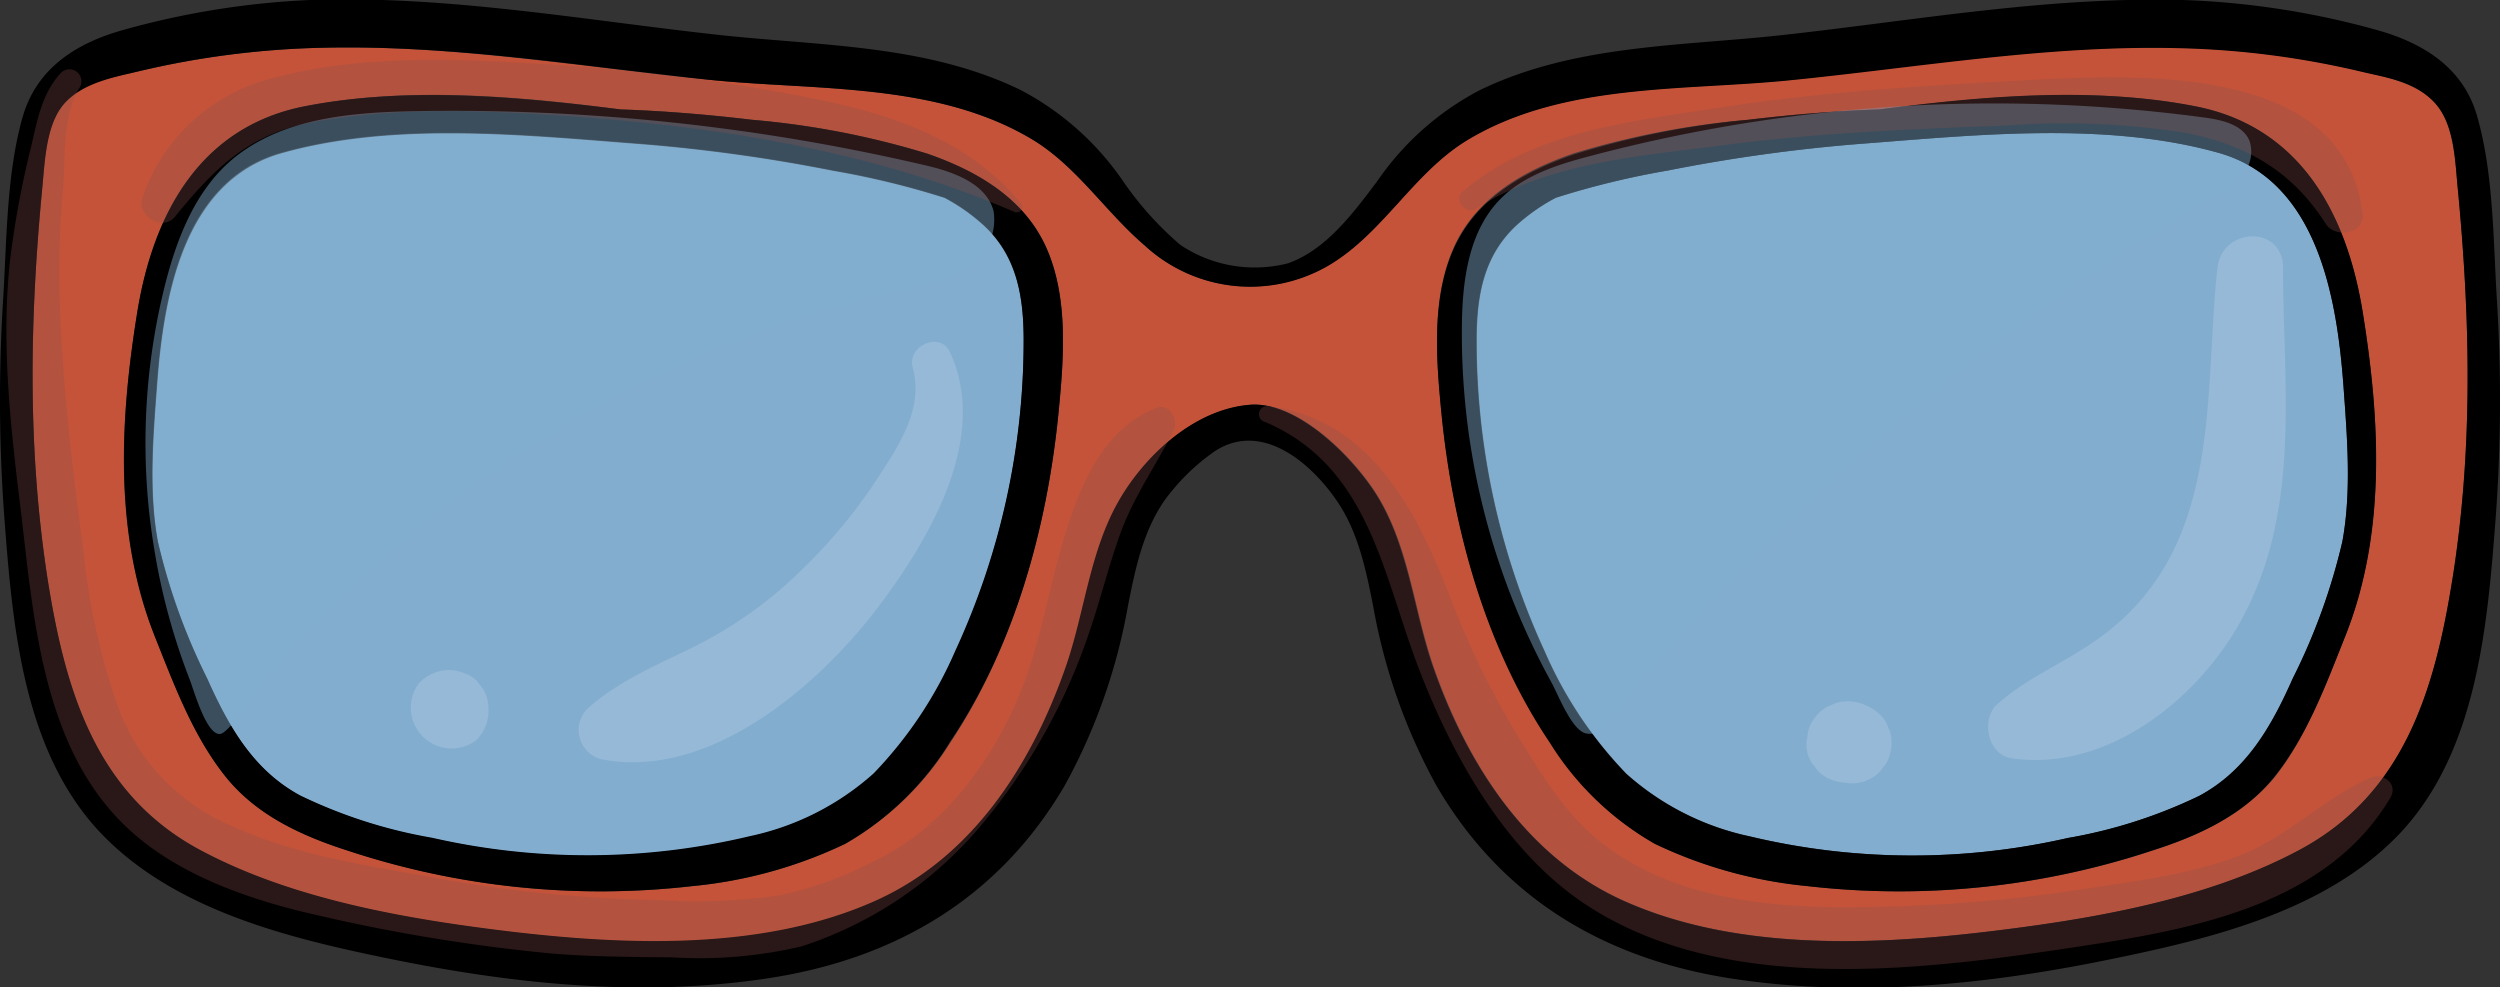 <svg xmlns="http://www.w3.org/2000/svg" viewBox="0 0 183.68 72.55"><rect x="0" y="0" width="183.68" height="72.55" fill="#333333" stroke="none"/><defs><style>.cls-1{isolation:isolate;}.cls-2{fill:#c45339;}.cls-3,.cls-4{fill:#82adcf;}.cls-4{opacity:0.45;}.cls-4,.cls-5{mix-blend-mode:multiply;}.cls-5{fill:#89534d;opacity:0.3;}.cls-6{fill:#fff;opacity:0.15;}</style></defs><g class="cls-1"><g id="Layer_2" data-name="Layer 2"><g id="OBJECTS"><path class="cls-2" d="M180.56,13.65c.94,9.74,1.16,19.22-.38,28.92-1.29,8.1-3.54,15.79-11.24,19.9-6.88,3.67-15.38,5.09-23.05,6-8.62,1-18.5,1.34-26.6-2.3-7.06-3.17-11.39-9.89-13.9-17-1.48-4.16-1.8-8.8-4.12-12.65-1.69-2.81-5.87-7.06-9.4-6.78-4,.32-7.52,3.55-9.46,6.78C80.09,40.4,79.77,45,78.29,49.2c-2.51,7.08-6.84,13.8-13.9,17-8.1,3.64-18,3.32-26.6,2.3-7.67-.91-16.17-2.33-23-6C7,58.36,4.79,50.67,3.5,42.57,2,32.87,2.18,23.39,3.12,13.65c.19-2,.23-4.58,1.71-6.16s3.56-1.82,5.39-2.26A64.2,64.2,0,0,1,23.61,3.51c9.58-.24,19.06,1.41,28.56,2.36,7.83.79,16.62.18,23.62,4.35,3.28,1.95,5.42,5.34,8.28,7.79a11.42,11.42,0,0,0,13.56,1.46c4-2.37,6.26-6.87,10.26-9.25,7-4.17,15.79-3.56,23.62-4.35,9.5-1,19-2.6,28.56-2.36a64.2,64.2,0,0,1,13.39,1.72c1.83.44,4,.83,5.39,2.26S180.37,11.62,180.56,13.65ZM172.3,46.77c3-7.57,2.58-15.92,1.29-23.86C172.41,15.67,169,9.32,161.3,7.81c-7.46-1.46-15.55-.73-23.21.23-3.23.11-6.46.38-9.65.76a62,62,0,0,0-12.89,2.49c-3.49,1.21-6.88,3.12-8.57,6.54-1.87,3.81-1.46,8.54-1.06,12.62.84,8.34,3.22,17,7.93,24A21.77,21.77,0,0,0,121.59,62,33.39,33.39,0,0,0,132.8,65.1a59.17,59.17,0,0,0,25.3-2.59c3.37-1.08,6.67-2.58,9-5.38C169.49,54.12,170.88,50.33,172.3,46.77ZM77.76,30.45c.4-4.08.81-8.81-1.06-12.62-1.69-3.42-5.08-5.33-8.57-6.54A62,62,0,0,0,55.24,8.8c-3.19-.38-6.42-.65-9.65-.76-7.66-1-15.75-1.69-23.21-.23-7.66,1.51-11.11,7.86-12.29,15.1C8.8,30.85,8.35,39.2,11.38,46.77c1.42,3.56,2.82,7.35,5.25,10.36,2.28,2.8,5.58,4.3,9,5.38a59.17,59.17,0,0,0,25.3,2.59A33.39,33.39,0,0,0,62.09,62a21.77,21.77,0,0,0,7.74-7.46C74.54,47.46,76.92,38.79,77.76,30.45Z"/><path class="cls-3" d="M172.18,28.37c.27,3.75.6,7.69-.08,11.41a45.3,45.3,0,0,1-3.63,10.08c-1.55,3.49-3.38,6.74-6.86,8.61a36.41,36.41,0,0,1-9.67,3.1,51.38,51.38,0,0,1-23.37-.12,19.8,19.8,0,0,1-9.07-4.6,30.26,30.26,0,0,1-6-9,54.41,54.41,0,0,1-5-22.83c0-3.3.51-6.34,3.1-8.62a14.12,14.12,0,0,1,2.72-1.87,61.4,61.4,0,0,1,8.23-2,122.75,122.75,0,0,1,13.89-1.94c8.56-.65,18.2-1.71,26.58.64C170.28,13.28,171.7,21.89,172.18,28.37Z"/><path class="cls-3" d="M72.11,16.42c2.59,2.28,3.1,5.32,3.1,8.62a54.41,54.41,0,0,1-5,22.83,30.26,30.26,0,0,1-6,9,19.8,19.8,0,0,1-9.07,4.6,51.38,51.38,0,0,1-23.37.12,36.41,36.41,0,0,1-9.67-3.1c-3.48-1.87-5.3-5.12-6.86-8.61a45.3,45.3,0,0,1-3.63-10.08c-.68-3.72-.35-7.66-.07-11.41.47-6.48,1.89-15.09,9.18-17.14,8.38-2.35,18-1.29,26.58-.64a122.75,122.75,0,0,1,13.89,1.94,61.4,61.4,0,0,1,8.23,2A14.12,14.12,0,0,1,72.11,16.42Z"/><path d="M183.45,22a117.76,117.76,0,0,1-.08,15.94c-.6,7.89-1.33,17.17-7,23.24-5.42,5.77-14,7.81-21.46,9.33-9,1.84-18.36,2.79-27.53,1.41-9.39-1.41-17-5.87-21.85-14.21a42.75,42.75,0,0,1-4.65-13.23c-.53-2.65-1.09-5.39-2.65-7.67-2-2.94-5.8-6.1-9.31-3.42a15.49,15.49,0,0,0-3.39,3.42c-1.56,2.28-2.12,5-2.65,7.67a42.75,42.75,0,0,1-4.65,13.23C73.38,66,65.74,70.48,56.34,71.89c-9.17,1.38-18.5.43-27.53-1.41-7.47-1.52-16-3.56-21.46-9.33C1.64,55.08.91,45.8.31,37.91A117.76,117.76,0,0,1,.23,22C.5,17.64.47,12.74,1.68,8.54,2.72,5,5.61,3.16,9.06,2.2A60.57,60.57,0,0,1,22.77,0c10.07-.35,20,1.46,30,2.56,7.48.82,15.33.69,22.25,4.07a20.88,20.88,0,0,1,7.5,6.69A24.14,24.14,0,0,0,86.73,18a9.83,9.83,0,0,0,7.92,1.34c2.8-1,4.79-3.71,6.52-6a20.88,20.88,0,0,1,7.5-6.69c6.92-3.38,14.77-3.25,22.25-4.07,10-1.1,19.92-2.91,30-2.56A60.57,60.57,0,0,1,174.62,2.2C178.07,3.16,181,5,182,8.54,183.21,12.74,183.18,17.64,183.45,22Zm-3.27,20.6c1.54-9.7,1.32-19.18.38-28.92-.19-2-.23-4.58-1.71-6.16s-3.56-1.82-5.39-2.26a64.2,64.2,0,0,0-13.39-1.72c-9.58-.24-19.06,1.41-28.56,2.36-7.83.79-16.62.18-23.62,4.35-4,2.38-6.24,6.88-10.26,9.25A11.42,11.42,0,0,1,84.07,18c-2.86-2.45-5-5.84-8.28-7.79C68.79,6.05,60,6.66,52.17,5.87c-9.5-1-19-2.6-28.56-2.36A64.2,64.2,0,0,0,10.22,5.23c-1.83.44-4,.83-5.39,2.26s-1.52,4.13-1.71,6.16C2.18,23.39,2,32.87,3.5,42.57,4.79,50.67,7,58.36,14.74,62.47c6.88,3.67,15.38,5.09,23,6,8.62,1,18.5,1.34,26.6-2.3,7.06-3.17,11.39-9.89,13.9-17,1.48-4.16,1.8-8.8,4.12-12.65,1.94-3.23,5.49-6.46,9.46-6.78,3.53-.28,7.71,4,9.4,6.78,2.32,3.85,2.64,8.49,4.12,12.65,2.51,7.08,6.84,13.8,13.9,17,8.1,3.64,18,3.32,26.6,2.3,7.67-.91,16.17-2.33,23.05-6C176.64,58.36,178.89,50.67,180.18,42.57Z"/><path d="M173.59,22.91c1.29,7.94,1.74,16.29-1.29,23.86-1.42,3.56-2.81,7.35-5.25,10.36-2.28,2.8-5.58,4.3-9,5.38a59.17,59.17,0,0,1-25.3,2.59A33.39,33.39,0,0,1,121.59,62a21.77,21.77,0,0,1-7.74-7.46c-4.71-7-7.09-15.7-7.93-24-.4-4.08-.81-8.81,1.06-12.62,1.69-3.42,5.08-5.33,8.57-6.54A62,62,0,0,1,128.44,8.8c3.19-.38,6.42-.65,9.65-.76,7.66-1,15.75-1.69,23.21-.23C169,9.32,172.41,15.67,173.59,22.91ZM172.1,39.78c.68-3.72.35-7.66.08-11.41-.48-6.48-1.9-15.09-9.19-17.14-8.38-2.35-18-1.29-26.58-.64a122.75,122.75,0,0,0-13.89,1.94,61.4,61.4,0,0,0-8.23,2,14.12,14.12,0,0,0-2.72,1.87c-2.59,2.28-3.1,5.32-3.1,8.62a54.41,54.41,0,0,0,5,22.83,30.26,30.26,0,0,0,6,9,19.8,19.8,0,0,0,9.07,4.6,51.38,51.38,0,0,0,23.37.12,36.41,36.41,0,0,0,9.67-3.1c3.48-1.87,5.31-5.12,6.86-8.61A45.3,45.3,0,0,0,172.1,39.78Z"/><path d="M76.7,17.83c1.87,3.81,1.46,8.54,1.06,12.62-.84,8.34-3.22,17-7.93,24A21.77,21.77,0,0,1,62.09,62,33.39,33.39,0,0,1,50.88,65.1a59.17,59.17,0,0,1-25.3-2.59c-3.37-1.08-6.67-2.58-8.95-5.38-2.43-3-3.83-6.8-5.25-10.36-3-7.57-2.58-15.92-1.29-23.86,1.18-7.24,4.63-13.59,12.29-15.1,7.46-1.46,15.55-.73,23.21.23,3.23.11,6.46.38,9.65.76a62,62,0,0,1,12.89,2.49C71.62,12.5,75,14.41,76.7,17.83ZM75.21,25c0-3.3-.51-6.34-3.1-8.62a14.12,14.12,0,0,0-2.72-1.87,61.4,61.4,0,0,0-8.23-2,122.75,122.75,0,0,0-13.89-1.94c-8.56-.65-18.2-1.71-26.58.64-7.29,2-8.71,10.66-9.18,17.14-.28,3.75-.61,7.69.07,11.41a45.3,45.3,0,0,0,3.63,10.08c1.56,3.49,3.38,6.74,6.86,8.61a36.41,36.41,0,0,0,9.67,3.1,51.38,51.38,0,0,0,23.37-.12,19.8,19.8,0,0,0,9.07-4.6,30.26,30.26,0,0,0,6-9A54.41,54.41,0,0,0,75.21,25Z"/><path class="cls-4" d="M66.5,21.23a13.33,13.33,0,0,0,4.55-1.59A4.07,4.07,0,0,0,73,15.51c-.52-2-2.88-2.86-4.91-3.34a152.69,152.69,0,0,0-37.74-4c-4.81.09-10,.57-13.58,3.8-2.52,2.3-3.8,5.64-4.64,8.94a47.67,47.67,0,0,0-.78,19.54,47.19,47.19,0,0,0,2.59,9.48c.31.8,1.2,4,2.19,4,.7,0,2.38-2.83,2.85-3.41A87.68,87.68,0,0,1,47.18,28.16,85.52,85.52,0,0,1,66.5,21.23Z"/><path class="cls-4" d="M162.63,14.44a8,8,0,0,0,2.12-1.6,2.53,2.53,0,0,0,.53-2.48c-.48-1.18-1.95-1.53-3.21-1.71a115.9,115.9,0,0,0-45.26,2.82c-2.39.63-4.87,1.41-6.6,3.18-2.27,2.32-2.75,5.84-2.8,9.1A53.17,53.17,0,0,0,114,50.16c.47.86,1.46,3.43,2.47,3.71,1.27.37,2.27-1.63,3-2.47A166,166,0,0,1,145.58,26,162.93,162.93,0,0,1,162.63,14.44Z"/><path class="cls-5" d="M84.9,30c-3.84,1.52-5.55,5.68-6.68,9.4-1.3,4.27-1.89,8.71-3.81,12.78-2.18,4.61-5.5,8.85-10.16,11.08a28.13,28.13,0,0,1-6.81,2.5,42.47,42.47,0,0,1-8.95.37,101.85,101.85,0,0,1-16.71-1.66c-5-.92-10-1.62-14.65-3.74A15.2,15.2,0,0,1,8.69,52,50,50,0,0,1,6.13,40.51c-.78-5.72-1.44-11.42-1.7-17.19a69.68,69.68,0,0,1,.18-9.25c.21-2.31-.05-5.67,1.25-7.65A.88.88,0,0,0,4.48,5.35C3.09,6.84,2.75,8.79,2.3,10.72A70.06,70.06,0,0,0,.74,19.09c-.65,6,0,12,.73,17.93,1,8.22,1.55,18.13,8.16,24.06,3.74,3.36,9,5.12,13.85,6.2a129.88,129.88,0,0,0,17.08,2.78c2.92.24,5.9.25,8.83.28a32.68,32.68,0,0,0,9.51-.81,28.84,28.84,0,0,0,12.94-8.6A43.61,43.61,0,0,0,80,46.54c.85-2.46,1.46-5,2.35-7.44,1-2.7,2.58-4.9,3.86-7.42C86.64,30.86,85.93,29.55,84.9,30Z"/><path class="cls-5" d="M174.2,57.14c-3.24,1.38-5.77,4-9,5.45-3.6,1.55-7.77,2.07-11.63,2.66a114.21,114.21,0,0,1-19.46,1.39c-5.66-.12-11.68-1.07-16.3-4.6-2.57-2-4.2-4.56-5.88-7.28A62.58,62.58,0,0,1,106.59,44c-2.43-6.33-5.88-13.21-13.36-14.14A.58.58,0,0,0,92.94,31c7.72,3.27,8.66,11.33,11.36,18.27,2.46,6.35,6.25,13.15,12,17.05,10.37,7,25.35,4.92,37,3.14,8.12-1.24,17.76-3.11,22.33-10.86C176.21,57.59,175.1,56.76,174.2,57.14Z"/><path class="cls-5" d="M173.57,15.68c-1.34-11.23-17.1-10.19-25.18-9.76-7.4.4-14.77.85-22.1,2-6.49,1-13.65,1.74-18.83,6.16-.69.58.2,1.73,1,1.25,5.31-3.41,12.15-3.87,18.24-4.67,6.84-.9,13.72-1.17,20.6-1.43a57.07,57.07,0,0,1,13.32.54c4.49.9,7.79,2.81,10.27,6.69C171.56,17.52,173.76,17.22,173.57,15.68Z"/><path class="cls-5" d="M75,14.92C71,10.17,65.51,8.4,59.57,7.2a147.16,147.16,0,0,0-20-2.52c-6.27-.37-13.14-.62-19.27,1a13.58,13.58,0,0,0-9.84,8.86c-.43,1.3,1.48,2.5,2.39,1.39,2.85-3.5,5.35-6.05,10-6.92C28.71,7.89,35,8.09,40.93,8.48c11.45.76,23,2.51,33.6,7.09A.41.41,0,0,0,75,14.92Z"/><path class="cls-6" d="M167.74,19.68c0-3.17-4.49-3-4.82,0-.8,7.21-.08,15.37-3.82,21.87a17.24,17.24,0,0,1-4.79,5.27c-2.45,1.81-5.25,2.87-7.55,4.9-1.27,1.12-.72,3.76,1.06,4,7,1,13.71-4.34,16.9-10.25C169.08,37.41,167.75,28.47,167.74,19.68Z"/><path class="cls-6" d="M138.91,53.92a.93.93,0,0,0-.15-.39,2.29,2.29,0,0,0-.61-1,3.51,3.51,0,0,0-1.6-.9,3.1,3.1,0,0,0-1.6,0l-.72.3a3.1,3.1,0,0,0-1.08,1.08,2.17,2.17,0,0,0-.35,1.12,2.33,2.33,0,0,0,0,1.2,2.2,2.2,0,0,0,.54,1,2.25,2.25,0,0,0,.84.78,3,3,0,0,0,1.36.39,4.92,4.92,0,0,0,.5.06,3,3,0,0,0,1.48-.4,2.22,2.22,0,0,0,.82-.76,2.15,2.15,0,0,0,.52-1A3,3,0,0,0,138.91,53.92Z"/><path class="cls-6" d="M69.79,25.86c-.73-1.55-3.17-.44-2.73,1.15.82,3-1,5.7-2.56,8.09A38.59,38.59,0,0,1,59,41.77a30.84,30.84,0,0,1-7.62,5.55c-2.9,1.47-5.82,2.59-8.25,4.78a2.22,2.22,0,0,0,1,3.67C52,57.36,60,50.54,64.48,44.66,68.23,39.7,72.74,32.18,69.79,25.86Z"/><path class="cls-6" d="M35.89,52.06h0a2.77,2.77,0,0,0-.39-1.43l-.44-.57a2.06,2.06,0,0,0-.91-.58,2.85,2.85,0,0,0-1.93-.15,3.22,3.22,0,0,0-1.42.84A3,3,0,0,0,35,54.38,3.09,3.09,0,0,0,35.89,52.06Z"/></g></g></g></svg>
